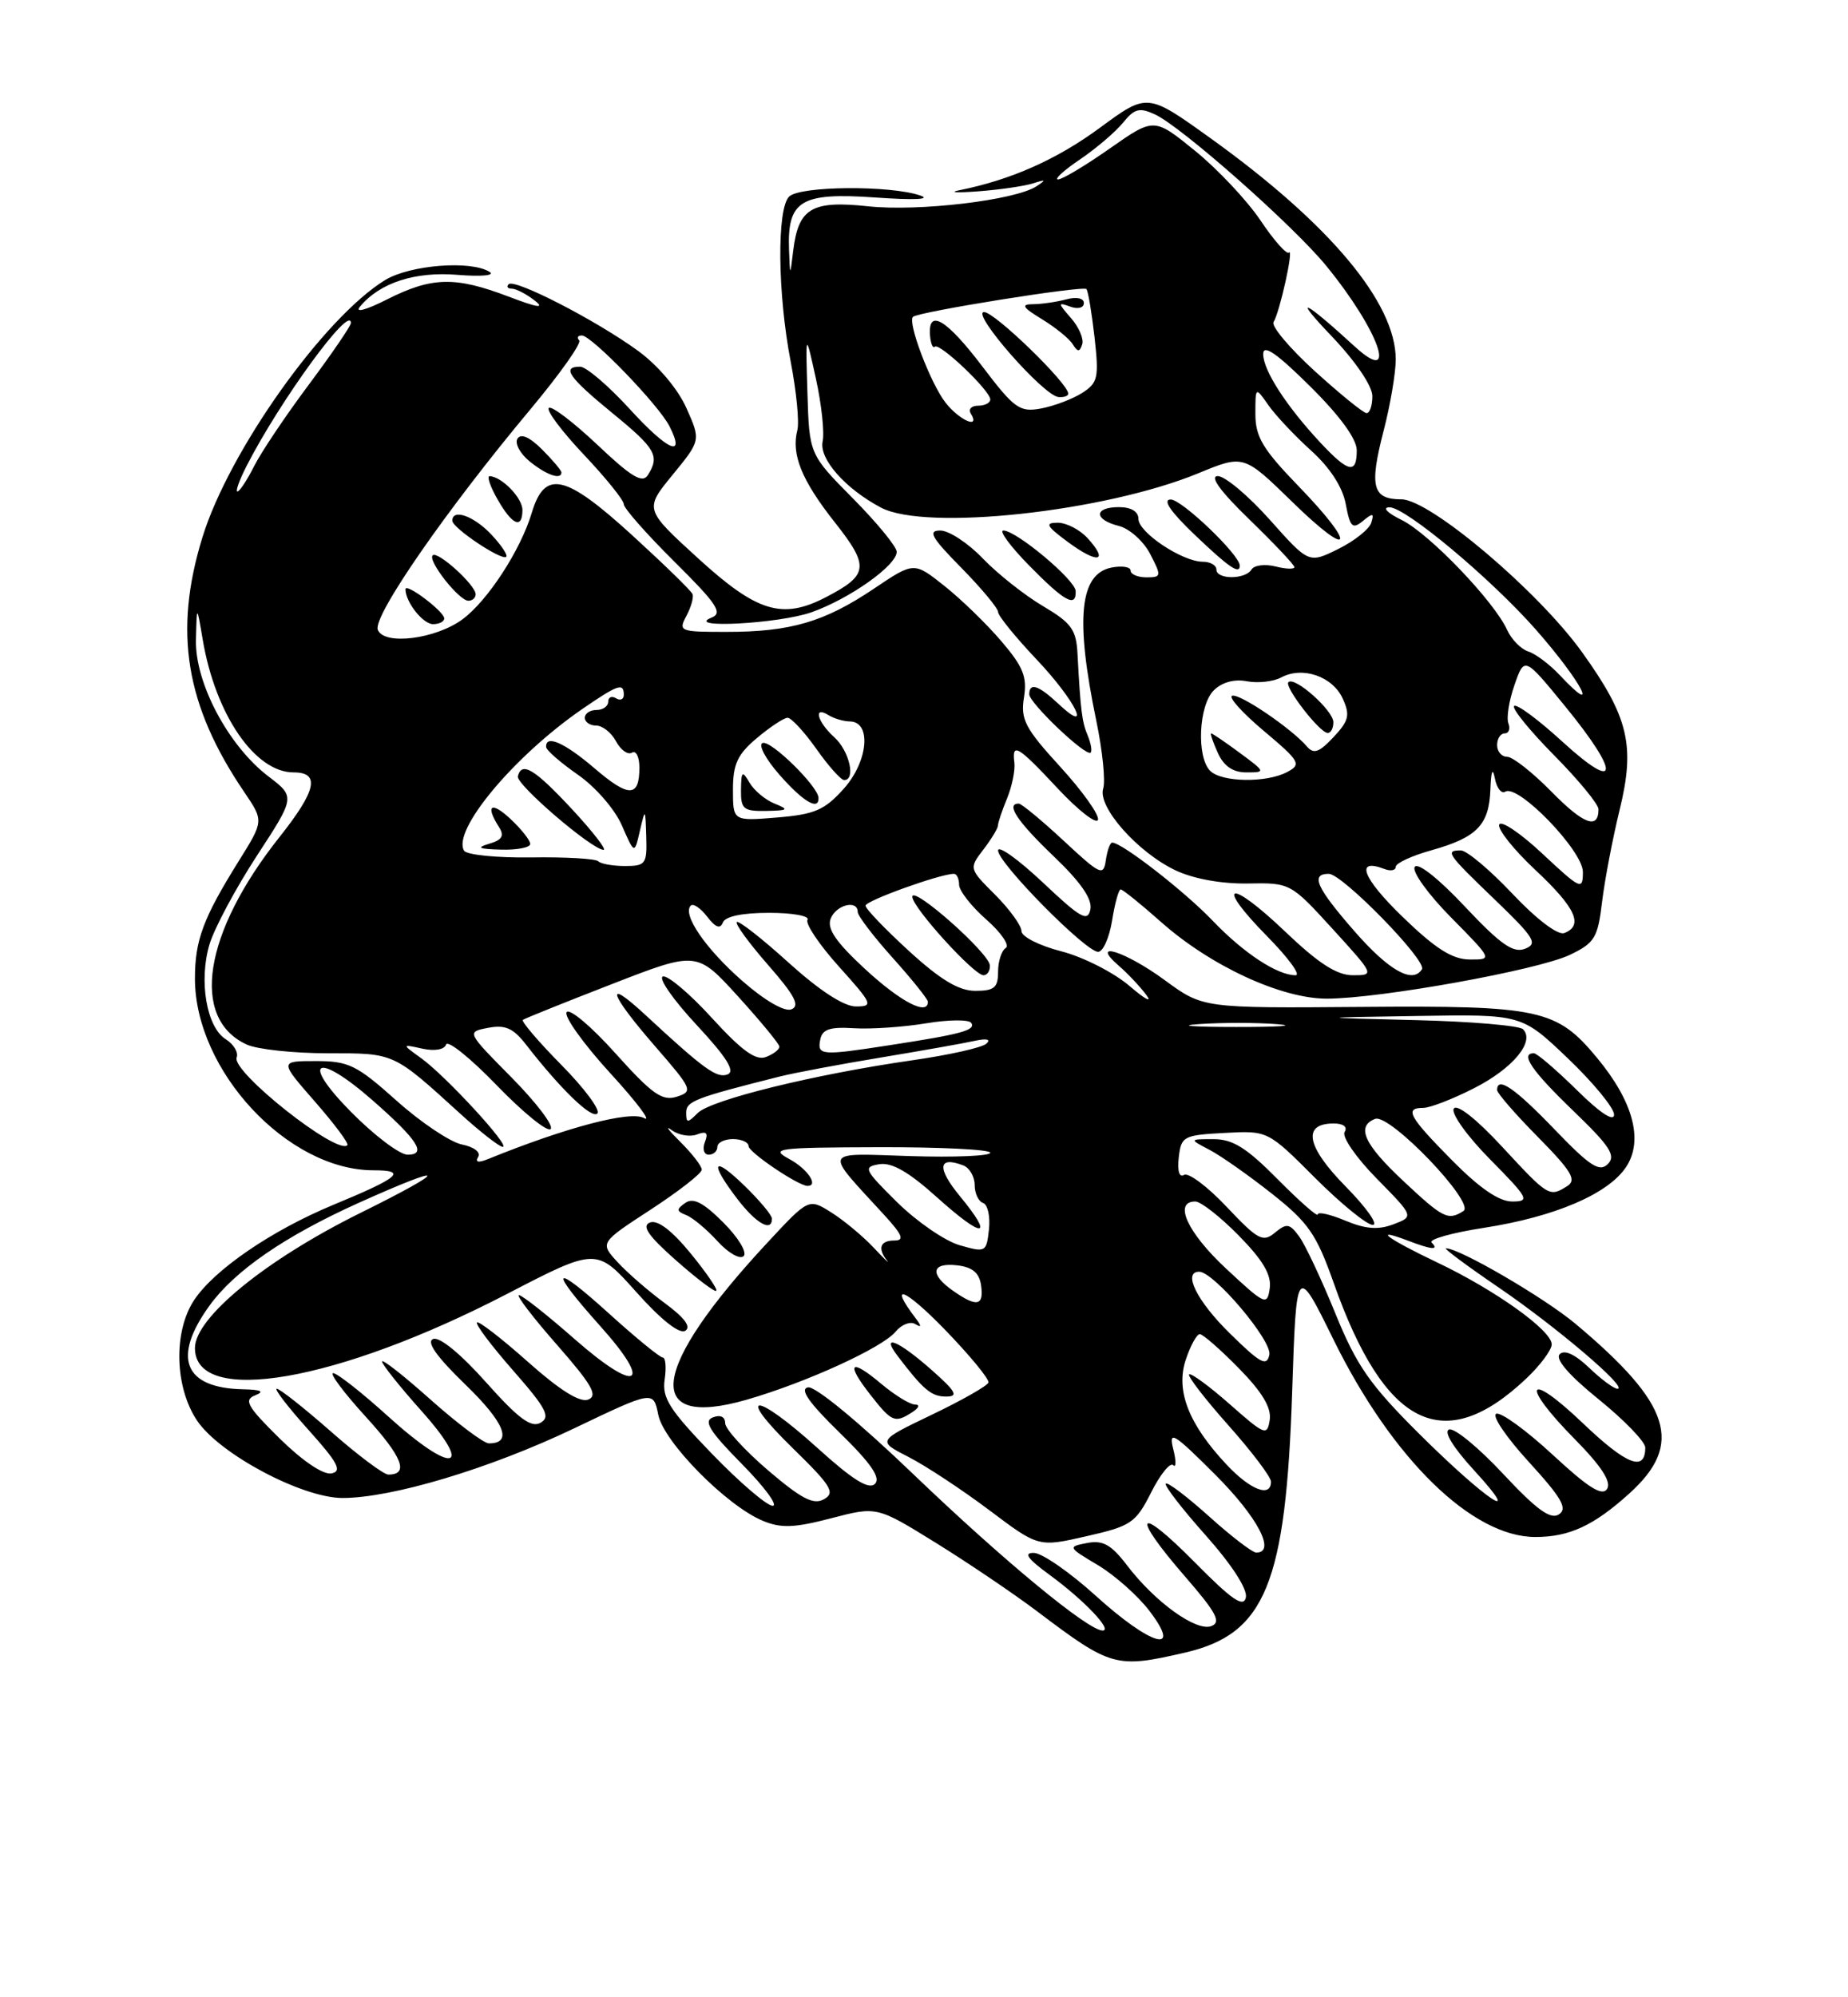 <?xml version="1.0" encoding="UTF-8" standalone="no"?>
<!DOCTYPE svg PUBLIC "-//W3C//DTD SVG 1.1//EN" "http://www.w3.org/Graphics/SVG/1.1/DTD/svg11.dtd" >
<svg xmlns="http://www.w3.org/2000/svg" xmlns:xlink="http://www.w3.org/1999/xlink" version="1.1" viewBox="0 0 237 256">
 <g >
 <path fill="currentColor"
d=" M 151.97 211.82 C 162.28 209.44 164.91 203.02 165.72 178.27 C 166.26 162.04 166.26 162.04 171.05 171.77 C 178.56 187.00 188.80 197.00 196.90 197.00 C 201.25 197.00 204.39 195.55 208.95 191.43 C 215.96 185.10 214.34 179.98 202.07 169.69 C 198.09 166.35 187.19 160.00 185.44 160.00 C 185.11 160.00 188.13 162.25 192.17 165.00 C 199.64 170.09 208.93 178.00 207.43 178.00 C 206.98 178.00 205.34 176.79 203.80 175.31 C 202.00 173.59 200.64 172.96 200.03 173.57 C 199.41 174.19 201.22 176.28 205.03 179.36 C 208.32 182.02 211.00 184.80 211.00 185.54 C 211.00 188.70 208.61 187.77 202.99 182.41 C 195.79 175.54 194.90 177.31 201.97 184.47 C 205.35 187.90 206.67 189.92 206.11 190.83 C 205.49 191.82 203.73 190.72 199.16 186.49 C 195.79 183.37 192.53 180.99 191.90 181.20 C 191.27 181.41 193.15 184.19 196.06 187.37 C 200.29 192.00 201.07 193.35 199.93 194.10 C 198.86 194.81 197.08 193.52 192.79 188.93 C 189.65 185.56 186.52 182.99 185.85 183.22 C 185.10 183.47 186.36 185.53 189.06 188.47 C 195.69 195.70 190.55 192.27 181.97 183.74 C 175.69 177.49 173.98 175.04 171.26 168.36 C 169.48 163.98 167.39 159.54 166.62 158.49 C 165.39 156.81 165.01 156.75 163.50 158.00 C 161.97 159.27 161.32 158.93 157.32 154.69 C 154.87 152.09 152.41 150.25 151.85 150.59 C 151.24 150.97 150.98 150.09 151.17 148.36 C 151.48 145.64 151.77 145.49 157.05 145.21 C 162.59 144.91 162.59 144.91 168.64 150.96 C 171.96 154.28 175.30 157.00 176.05 157.00 C 176.81 157.00 175.24 154.78 172.58 152.08 C 167.54 146.96 166.97 144.00 171.03 144.00 C 172.29 144.00 172.85 144.43 172.44 145.10 C 172.07 145.70 173.92 148.38 176.55 151.05 C 181.34 155.92 181.34 155.92 178.71 156.92 C 176.76 157.66 175.14 157.54 172.53 156.45 C 170.59 155.64 169.00 155.28 169.00 155.66 C 169.00 156.03 166.70 154.01 163.88 151.17 C 159.88 147.12 158.09 146.00 155.63 146.01 C 152.50 146.01 152.50 146.01 155.12 147.38 C 156.56 148.13 160.16 150.66 163.12 153.00 C 167.79 156.69 168.83 158.19 171.02 164.38 C 177.57 182.93 185.16 186.71 195.75 176.68 C 197.54 174.99 199.00 173.02 199.00 172.31 C 199.00 170.52 191.75 165.34 184.25 161.78 C 177.92 158.77 175.87 157.24 180.57 159.02 C 183.63 160.19 184.60 160.27 183.60 159.26 C 183.19 158.86 186.19 158.01 190.27 157.38 C 199.40 155.97 206.28 153.03 208.56 149.55 C 210.78 146.16 209.46 141.20 204.85 135.63 C 199.65 129.34 197.53 128.87 174.55 129.06 C 154.28 129.22 154.28 129.22 149.39 125.64 C 144.31 121.91 139.63 120.45 143.50 123.80 C 144.60 124.75 146.18 126.42 147.00 127.51 C 147.82 128.61 146.86 128.09 144.85 126.37 C 142.84 124.65 138.90 122.65 136.10 121.93 C 133.29 121.21 131.00 120.05 131.00 119.34 C 131.00 118.64 129.48 116.55 127.63 114.69 C 124.27 111.34 124.26 111.31 126.10 108.91 C 127.12 107.58 127.97 106.19 127.98 105.82 C 127.99 105.44 128.52 103.86 129.16 102.32 C 129.79 100.77 130.21 98.71 130.09 97.75 C 129.76 95.11 130.50 95.55 135.68 101.09 C 138.30 103.89 140.61 105.68 140.81 105.08 C 141.01 104.47 138.84 101.42 135.99 98.30 C 131.45 93.34 130.87 92.21 131.32 89.40 C 131.75 86.76 131.22 85.45 128.40 82.16 C 126.51 79.95 123.22 76.76 121.08 75.07 C 117.21 72.00 117.21 72.00 112.05 75.47 C 105.74 79.71 101.39 80.99 93.21 80.99 C 87.18 81.00 86.97 80.92 88.03 78.94 C 88.63 77.81 88.99 76.55 88.81 76.14 C 88.64 75.72 85.20 72.37 81.17 68.69 C 72.47 60.74 69.87 60.15 68.19 65.75 C 66.76 70.51 62.57 76.96 59.34 79.36 C 55.89 81.92 49.23 82.76 48.45 80.72 C 47.78 79.00 57.27 65.31 68.10 52.37 C 71.84 47.89 74.62 43.96 74.28 43.62 C 73.94 43.28 74.10 43.00 74.62 43.00 C 75.87 43.00 84.46 51.89 85.85 54.62 C 87.98 58.79 85.68 57.81 80.78 52.45 C 78.04 49.45 75.17 47.00 74.40 47.00 C 71.98 47.00 72.93 48.36 78.55 52.96 C 84.11 57.50 84.64 58.44 83.08 60.90 C 82.39 61.99 80.97 61.14 76.59 56.99 C 73.50 54.08 70.71 51.96 70.38 52.29 C 70.05 52.62 72.08 55.32 74.89 58.29 C 77.70 61.26 80.00 64.11 80.00 64.63 C 80.00 65.14 82.93 68.46 86.51 72.01 C 91.95 77.40 92.73 78.58 91.26 79.16 C 87.62 80.60 99.89 79.95 104.06 78.48 C 108.96 76.75 115.00 72.47 115.00 70.73 C 115.00 70.08 112.48 67.01 109.39 63.89 C 103.79 58.23 103.79 58.23 103.55 50.36 C 103.31 42.50 103.31 42.50 104.63 48.50 C 105.36 51.80 105.75 55.44 105.50 56.58 C 105.02 58.81 108.42 62.66 113.00 65.07 C 118.74 68.09 141.68 65.60 153.68 60.66 C 159.50 58.26 159.50 58.26 165.75 64.35 C 173.45 71.86 174.09 70.11 166.50 62.28 C 161.95 57.58 161.00 55.99 161.00 53.08 C 161.00 49.55 161.00 49.55 162.66 51.92 C 163.57 53.23 166.03 55.84 168.13 57.74 C 170.57 59.94 172.18 62.42 172.59 64.62 C 173.14 67.57 173.45 67.87 174.78 66.78 C 176.06 65.72 176.25 65.76 175.86 67.00 C 175.60 67.83 173.70 69.34 171.62 70.37 C 167.85 72.23 167.85 72.23 162.85 66.62 C 160.09 63.53 157.09 61.01 156.17 61.02 C 155.09 61.03 156.52 63.00 160.25 66.60 C 163.41 69.67 166.00 72.40 166.00 72.69 C 166.00 72.98 164.90 72.94 163.56 72.60 C 162.22 72.27 160.84 72.44 160.50 73.00 C 159.70 74.30 156.00 74.30 156.00 73.00 C 156.00 72.45 155.21 72.00 154.25 72.00 C 151.63 71.99 146.00 68.25 146.00 66.51 C 146.00 65.57 145.07 65.00 143.50 65.00 C 140.28 65.00 140.26 66.60 143.48 67.41 C 144.85 67.75 146.66 69.37 147.51 71.01 C 148.98 73.85 148.95 74.00 147.03 74.00 C 145.91 74.00 145.00 73.61 145.00 73.14 C 145.00 72.66 143.91 72.49 142.58 72.74 C 138.45 73.53 137.87 79.26 140.60 92.40 C 141.39 96.20 141.79 100.10 141.48 101.07 C 140.73 103.41 145.90 109.25 150.75 111.55 C 153.05 112.64 156.62 113.29 160.00 113.24 C 165.48 113.14 165.52 113.17 170.91 119.07 C 176.28 124.96 176.30 125.00 173.50 125.00 C 171.44 125.00 169.09 123.48 164.79 119.38 C 157.61 112.53 155.68 113.07 162.52 120.02 C 165.22 122.76 166.86 125.00 166.16 125.00 C 163.81 125.00 159.51 122.18 155.50 117.99 C 151.88 114.21 143.88 108.00 142.64 108.00 C 142.36 108.00 142.00 109.01 141.82 110.25 C 141.52 112.34 141.13 112.15 136.40 107.75 C 133.59 105.14 131.00 103.00 130.65 103.00 C 128.94 103.00 130.46 105.29 135.11 109.73 C 138.60 113.06 140.10 115.23 139.84 116.55 C 139.51 118.21 138.60 117.70 133.73 113.10 C 130.58 110.14 128.00 108.30 128.00 109.01 C 128.00 110.62 139.24 122.00 140.83 122.00 C 141.46 122.00 142.26 120.20 142.62 118.00 C 142.97 115.80 143.47 114.00 143.72 114.00 C 143.98 114.00 146.29 115.86 148.85 118.13 C 155.21 123.79 164.30 128.00 170.15 128.00 C 176.93 128.00 197.20 124.35 201.32 122.39 C 204.52 120.86 204.91 120.21 205.46 115.60 C 205.80 112.79 206.81 107.49 207.71 103.81 C 209.73 95.58 208.87 91.93 202.92 83.63 C 197.30 75.78 183.38 64.00 179.72 64.00 C 176.01 64.00 175.59 62.38 177.44 55.23 C 178.30 51.92 179.00 47.80 179.00 46.07 C 179.00 38.80 170.52 28.68 155.22 17.70 C 147.14 11.90 147.14 11.90 141.07 16.37 C 135.54 20.44 129.65 23.06 123.00 24.39 C 121.62 24.67 122.75 24.73 125.50 24.52 C 128.25 24.31 131.40 23.85 132.50 23.50 C 134.13 22.97 134.21 23.04 132.92 23.88 C 130.18 25.67 117.79 27.14 111.31 26.44 C 104.10 25.67 102.40 26.68 101.73 32.10 C 101.32 35.50 101.32 35.50 101.19 32.00 C 100.96 25.70 102.69 24.65 112.21 25.31 C 117.25 25.67 119.52 25.56 118.00 25.05 C 114.11 23.73 102.57 23.83 101.20 25.20 C 99.61 26.79 99.72 37.67 101.41 46.39 C 102.14 50.18 102.52 54.11 102.26 55.12 C 101.45 58.23 102.81 61.57 107.07 66.96 C 111.54 72.62 111.40 73.71 105.87 76.57 C 100.32 79.44 97.08 78.45 89.57 71.60 C 82.64 65.28 82.64 65.28 86.26 60.86 C 89.88 56.44 89.88 56.44 88.02 52.28 C 86.92 49.83 84.38 46.83 81.83 44.97 C 76.46 41.06 65.99 35.67 65.23 36.43 C 64.92 36.75 65.11 37.00 65.64 37.00 C 66.18 37.00 67.49 37.68 68.56 38.51 C 69.93 39.58 68.95 39.44 65.21 38.01 C 58.37 35.41 55.38 35.48 49.65 38.37 C 46.94 39.74 45.47 40.14 46.16 39.31 C 48.70 36.24 53.23 34.77 58.71 35.23 C 61.71 35.47 63.52 35.31 62.79 34.85 C 60.41 33.34 52.60 33.95 49.40 35.89 C 41.55 40.69 29.38 57.79 25.97 68.84 C 22.22 80.96 23.78 90.43 31.35 101.56 C 33.83 105.22 33.83 105.22 30.62 110.36 C 26.06 117.67 25.00 120.51 25.00 125.42 C 25.00 137.23 36.90 150.00 47.90 150.00 C 52.30 150.00 51.24 150.92 42.79 154.41 C 34.82 157.71 27.47 162.74 24.88 166.66 C 22.22 170.71 22.40 177.81 25.28 182.09 C 28.17 186.38 38.75 192.00 43.93 192.00 C 50.28 192.00 62.83 188.23 73.56 183.11 C 83.79 178.22 83.79 178.22 84.42 181.33 C 85.11 184.82 93.19 193.01 97.84 194.93 C 100.17 195.90 101.88 195.83 106.59 194.60 C 112.45 193.07 112.45 193.07 119.97 197.72 C 124.11 200.28 129.97 204.24 133.00 206.52 C 142.49 213.69 143.12 213.86 151.97 211.82 Z  M 139.50 94.29 C 138.76 92.53 138.58 91.14 138.19 83.85 C 138.03 80.69 137.42 79.85 133.75 77.68 C 131.41 76.30 127.95 73.56 126.05 71.59 C 124.16 69.61 121.70 68.00 120.59 68.00 C 118.95 68.00 119.44 68.88 123.29 72.78 C 125.88 75.42 128.00 77.96 128.00 78.44 C 128.00 78.92 130.25 81.69 133.00 84.59 C 137.98 89.86 140.15 94.37 135.69 90.17 C 133.18 87.82 132.00 87.44 132.00 88.99 C 132.00 90.11 139.29 97.04 139.87 96.46 C 140.08 96.26 139.91 95.28 139.50 94.29 Z  M 56.97 79.25 C 56.93 78.35 52.00 74.64 52.00 75.52 C 52.00 77.16 54.24 80.00 55.54 80.00 C 56.34 80.00 56.99 79.66 56.97 79.25 Z  M 61.00 76.17 C 61.00 74.99 56.11 70.56 55.49 71.18 C 54.81 71.85 58.87 77.00 60.07 77.00 C 60.58 77.00 61.00 76.63 61.00 76.17 Z  M 137.95 75.75 C 137.89 74.32 130.34 68.00 128.68 68.00 C 128.08 68.00 129.57 70.03 132.00 72.50 C 136.53 77.12 138.04 77.94 137.95 75.75 Z  M 159.00 72.50 C 159.00 71.13 151.55 64.00 150.13 64.02 C 149.06 64.04 150.12 65.59 153.19 68.52 C 157.59 72.72 159.00 73.69 159.00 72.50 Z  M 63.00 68.50 C 60.76 66.12 57.99 65.15 58.01 66.75 C 58.03 67.68 64.34 71.90 64.92 71.37 C 65.15 71.16 64.29 69.87 63.00 68.50 Z  M 139.51 69.01 C 138.51 67.90 136.77 67.00 135.65 67.00 C 133.96 67.00 134.18 67.42 136.98 69.49 C 140.80 72.30 142.24 72.03 139.51 69.01 Z  M 67.00 65.36 C 67.00 63.82 64.36 61.10 62.80 61.03 C 62.41 61.01 62.86 62.35 63.80 63.99 C 65.68 67.31 67.00 67.87 67.00 65.36 Z  M 72.00 60.55 C 72.00 60.30 70.88 58.97 69.52 57.61 C 67.92 56.01 66.80 55.52 66.36 56.23 C 65.99 56.83 66.70 58.15 67.95 59.16 C 70.10 60.90 72.00 61.55 72.00 60.55 Z  M 140.50 204.51 C 137.20 201.52 133.64 199.06 132.60 199.04 C 131.22 199.01 131.78 199.79 134.60 201.85 C 139.03 205.09 142.76 209.01 141.40 208.99 C 139.52 208.97 128.66 200.00 117.14 188.96 C 110.22 182.32 104.53 177.63 103.62 177.82 C 102.52 178.04 103.72 179.77 107.67 183.62 C 111.71 187.56 112.98 189.42 112.21 190.19 C 111.43 190.97 109.37 189.69 104.89 185.64 C 96.81 178.33 94.17 178.30 101.65 185.60 C 106.62 190.45 107.16 191.33 105.67 192.16 C 104.33 192.92 102.78 192.11 98.48 188.44 C 95.47 185.86 93.00 183.15 93.00 182.41 C 93.00 181.59 92.38 181.30 91.42 181.67 C 90.19 182.14 91.00 183.45 95.14 187.64 C 98.05 190.59 99.83 193.00 99.09 193.00 C 98.35 193.00 94.84 189.99 91.29 186.32 C 85.87 180.71 84.89 179.18 85.24 176.82 C 85.47 175.27 85.36 174.00 85.00 174.00 C 84.64 174.00 81.56 171.49 78.17 168.42 C 70.77 161.72 70.24 162.44 77.00 169.99 C 83.86 177.64 81.74 178.70 73.70 171.64 C 70.17 168.54 66.95 166.00 66.55 166.00 C 66.16 166.00 68.35 168.87 71.44 172.38 C 75.92 177.49 76.72 178.89 75.43 179.39 C 74.36 179.80 71.78 178.18 67.70 174.55 C 64.33 171.55 61.39 169.28 61.17 169.50 C 60.94 169.73 63.04 172.51 65.83 175.69 C 70.07 180.52 70.64 181.62 69.32 182.36 C 68.11 183.04 66.49 181.83 62.33 177.17 C 59.11 173.55 56.37 171.30 55.56 171.62 C 54.63 171.97 55.96 173.86 59.71 177.49 C 64.74 182.36 65.79 185.01 62.69 185.00 C 62.04 184.99 58.69 182.48 55.25 179.42 C 51.81 176.35 49.00 174.14 49.00 174.51 C 49.00 174.88 51.27 177.73 54.05 180.84 C 60.93 188.54 58.07 189.04 49.82 181.58 C 46.43 178.51 43.24 176.00 42.73 176.00 C 42.22 176.00 44.10 178.51 46.91 181.59 C 51.62 186.75 52.50 189.00 49.80 189.00 C 49.21 189.00 45.90 186.53 42.46 183.50 C 39.01 180.47 35.88 178.00 35.50 178.00 C 35.12 178.00 36.94 180.36 39.54 183.25 C 43.34 187.48 43.92 188.57 42.51 188.85 C 41.46 189.05 38.81 187.27 35.86 184.37 C 31.69 180.26 31.23 179.43 32.73 178.84 C 33.97 178.35 33.51 178.12 31.18 178.07 C 23.59 177.91 22.03 174.03 26.87 167.34 C 30.12 162.85 36.55 158.43 46.03 154.16 C 57.64 148.94 57.77 149.76 46.23 155.46 C 34.10 161.46 25.00 168.88 25.00 172.78 C 25.00 180.28 43.26 177.12 65.00 165.86 C 76.50 159.90 76.50 159.90 81.60 165.60 C 84.76 169.15 87.14 171.03 87.88 170.57 C 88.67 170.08 87.80 168.90 85.29 167.05 C 83.20 165.52 80.47 163.15 79.21 161.78 C 76.92 159.29 76.92 159.29 83.46 155.03 C 87.06 152.68 90.00 150.39 90.00 149.92 C 90.00 149.46 88.76 147.86 87.25 146.36 C 85.74 144.87 85.23 144.18 86.12 144.84 C 87.02 145.50 88.48 145.75 89.38 145.41 C 90.60 144.94 90.86 145.20 90.40 146.39 C 90.06 147.27 90.28 148.00 90.89 148.00 C 91.50 148.00 92.00 147.55 92.00 147.00 C 92.00 146.45 92.90 146.00 94.00 146.00 C 95.10 146.00 96.00 146.41 96.00 146.90 C 96.00 147.69 102.39 152.00 103.56 152.00 C 105.03 152.00 103.57 149.83 101.25 148.57 C 98.70 147.19 99.54 147.08 112.75 147.04 C 120.59 147.02 127.00 147.34 127.00 147.75 C 127.00 148.16 122.40 148.36 116.78 148.18 C 105.31 147.82 105.58 147.20 113.42 155.75 C 115.75 158.30 116.03 159.00 114.70 159.00 C 112.89 159.00 112.52 159.99 113.75 161.56 C 114.16 162.09 113.38 161.33 112.00 159.87 C 110.62 158.41 108.20 156.40 106.61 155.40 C 103.71 153.58 103.71 153.58 98.42 159.27 C 83.39 175.42 82.35 183.25 95.74 179.41 C 103.38 177.21 113.17 172.74 114.86 170.68 C 115.61 169.77 116.74 169.33 117.36 169.70 C 118.20 170.20 118.21 170.00 117.41 168.94 C 113.89 164.31 116.00 165.11 121.09 170.33 C 124.35 173.69 126.90 176.78 126.76 177.21 C 126.62 177.63 123.35 179.49 119.50 181.33 C 112.50 184.69 112.50 184.69 116.53 186.75 C 118.74 187.88 123.39 190.95 126.87 193.56 C 133.18 198.31 133.18 198.31 139.34 196.90 C 145.07 195.60 145.65 195.20 147.63 191.29 C 148.79 188.98 150.07 187.40 150.46 187.79 C 150.84 188.18 150.85 187.24 150.46 185.71 C 149.85 183.27 150.52 183.68 155.88 189.04 C 161.30 194.46 163.68 199.00 161.11 199.00 C 160.62 199.00 157.90 196.92 155.07 194.37 C 152.24 191.83 149.74 189.93 149.51 190.16 C 149.28 190.39 151.58 193.37 154.62 196.78 C 157.97 200.54 160.00 203.68 159.78 204.74 C 159.49 206.10 158.00 205.08 153.20 200.22 C 145.78 192.72 144.95 193.98 151.98 202.07 C 156.00 206.70 156.65 207.92 155.35 208.42 C 153.42 209.16 148.12 205.34 144.52 200.61 C 142.51 197.98 141.44 197.38 139.42 197.77 C 136.91 198.25 136.94 198.31 140.79 200.60 C 142.95 201.89 145.93 204.53 147.41 206.47 C 151.73 212.14 147.63 210.97 140.50 204.51 Z  M 117.00 181.00 C 117.87 180.44 118.01 180.02 117.33 180.02 C 116.68 180.01 114.75 178.82 113.03 177.38 C 109.04 174.02 108.40 174.66 111.63 178.78 C 114.37 182.28 114.76 182.45 117.00 181.00 Z  M 119.42 175.54 C 115.22 171.84 112.91 170.88 115.08 173.75 C 118.41 178.13 119.44 179.00 121.32 179.00 C 122.97 179.00 122.63 178.38 119.42 175.54 Z  M 88.54 160.61 C 86.15 157.70 84.33 156.32 83.36 156.69 C 82.25 157.12 83.12 158.38 86.68 161.53 C 89.33 163.87 91.66 165.64 91.86 165.45 C 92.06 165.26 90.57 163.09 88.54 160.61 Z  M 92.76 156.69 C 90.20 154.13 88.91 153.47 87.89 154.18 C 86.72 155.00 86.73 155.24 88.00 155.74 C 88.83 156.06 90.62 157.56 92.00 159.07 C 93.38 160.59 94.89 161.46 95.37 161.00 C 95.85 160.54 94.68 158.61 92.76 156.69 Z  M 99.00 156.20 C 99.00 155.75 97.42 153.87 95.50 152.00 C 91.40 148.03 90.91 148.88 94.55 153.66 C 96.96 156.81 99.00 157.98 99.00 156.20 Z  M 157.33 187.75 C 152.45 182.56 150.76 178.26 152.06 174.31 C 152.66 172.49 153.48 171.00 153.87 171.00 C 154.26 171.00 156.52 172.97 158.88 175.38 C 161.87 178.42 163.07 180.43 162.84 181.98 C 162.52 184.08 162.22 183.96 157.71 179.98 C 155.07 177.66 152.73 175.94 152.50 176.16 C 152.28 176.39 154.55 179.33 157.55 182.70 C 160.55 186.07 163.00 189.31 163.00 189.91 C 163.00 191.99 160.38 190.99 157.33 187.75 Z  M 157.70 170.88 C 153.49 166.75 151.64 163.00 153.79 163.00 C 155.67 163.00 163.17 171.86 162.79 173.64 C 162.46 175.20 161.64 174.76 157.70 170.88 Z  M 122.22 165.44 C 119.19 163.32 119.43 161.80 122.75 162.18 C 124.72 162.41 125.59 163.14 125.82 164.75 C 126.20 167.40 125.27 167.58 122.22 165.44 Z  M 157.25 162.61 C 152.28 157.99 150.45 154.00 153.29 154.00 C 154.00 154.00 156.52 155.97 158.88 158.38 C 161.98 161.53 163.08 163.41 162.84 165.13 C 162.52 167.38 162.24 167.26 157.25 162.61 Z  M 123.06 159.60 C 121.17 159.05 117.57 156.57 115.06 154.10 C 110.81 149.90 110.65 149.57 112.77 149.22 C 114.38 148.96 116.55 150.21 120.16 153.46 C 126.13 158.82 127.58 158.75 123.10 153.31 C 120.13 149.70 120.30 148.14 123.53 149.37 C 124.34 149.68 125.00 150.81 125.00 151.89 C 125.00 152.96 125.49 154.00 126.08 154.19 C 126.67 154.39 127.01 155.91 126.83 157.57 C 126.51 160.51 126.41 160.56 123.06 159.60 Z  M 179.96 151.36 C 174.93 146.66 173.89 144.36 176.36 143.41 C 178.23 142.70 189.27 154.21 187.68 155.22 C 185.71 156.47 185.09 156.17 179.96 151.36 Z  M 186.22 148.72 C 180.68 143.12 180.07 142.00 182.53 142.00 C 183.38 142.00 186.29 140.88 189.00 139.50 C 194.00 136.97 196.90 133.50 195.32 131.92 C 194.85 131.45 188.62 130.92 181.48 130.75 C 168.50 130.43 168.50 130.43 181.82 130.22 C 195.15 130.00 195.15 130.00 201.07 135.65 C 204.33 138.76 207.00 142.01 207.00 142.86 C 207.00 143.84 205.20 142.66 202.22 139.71 C 199.58 137.12 197.11 135.00 196.72 135.00 C 194.90 135.00 196.45 137.26 201.75 142.36 C 206.48 146.91 207.27 148.12 206.20 149.20 C 205.12 150.27 203.91 149.48 199.36 144.75 C 194.26 139.45 192.00 137.90 192.00 139.72 C 192.00 140.11 194.36 142.83 197.25 145.75 C 201.54 150.10 202.23 151.24 201.00 152.02 C 198.70 153.47 198.59 153.40 192.66 147.00 C 189.33 143.40 186.84 141.45 186.44 142.10 C 186.07 142.70 188.16 145.63 191.10 148.60 C 196.04 153.60 196.25 154.00 193.93 154.00 C 192.24 154.00 189.75 152.29 186.22 148.72 Z  M 61.32 148.29 C 61.69 147.69 60.79 147.00 59.23 146.69 C 57.73 146.38 53.95 143.85 50.84 141.06 C 45.75 136.51 44.71 136.00 40.51 136.00 C 35.84 136.00 35.84 136.00 40.39 141.20 C 42.89 144.06 44.77 146.57 44.55 146.78 C 43.24 148.10 29.65 137.35 30.35 135.54 C 30.60 134.89 29.97 133.84 28.95 133.20 C 26.49 131.66 25.47 125.71 26.87 121.03 C 27.50 118.95 30.23 113.85 32.94 109.69 C 37.87 102.14 37.87 102.14 34.42 99.51 C 29.28 95.59 24.99 87.51 25.13 82.00 C 25.24 77.50 25.24 77.50 26.00 82.00 C 27.63 91.59 32.70 99.00 37.65 99.00 C 41.09 99.00 40.59 101.31 35.85 107.28 C 26.09 119.57 24.36 130.56 31.66 133.89 C 33.00 134.50 37.67 135.00 42.04 135.00 C 50.64 135.00 50.37 134.87 59.03 142.75 C 61.60 145.09 64.06 147.00 64.48 147.00 C 65.54 147.00 57.20 137.94 54.05 135.66 C 51.50 133.82 51.50 133.82 54.17 134.41 C 55.74 134.75 56.99 134.54 57.21 133.88 C 57.41 133.27 60.34 135.62 63.72 139.12 C 67.10 142.61 70.20 145.13 70.62 144.71 C 71.04 144.29 68.78 141.32 65.61 138.11 C 59.83 132.27 59.83 132.27 62.60 131.74 C 64.78 131.32 65.82 131.78 67.43 133.85 C 71.92 139.63 75.88 143.45 76.61 142.72 C 77.04 142.30 74.96 139.50 72.00 136.50 C 69.04 133.50 66.82 130.90 67.06 130.72 C 67.30 130.54 72.42 128.48 78.43 126.15 C 89.36 121.90 89.36 121.90 94.64 127.70 C 97.54 130.89 99.93 133.79 99.95 134.14 C 99.98 134.50 99.21 135.10 98.25 135.47 C 96.95 135.99 95.17 134.71 91.30 130.48 C 88.45 127.35 85.61 124.96 85.01 125.16 C 84.40 125.37 86.34 128.15 89.32 131.35 C 93.19 135.51 94.33 137.32 93.31 137.71 C 91.93 138.24 90.31 137.07 82.75 130.07 C 77.43 125.14 78.11 127.32 84.01 134.10 C 88.80 139.61 88.92 139.89 86.79 140.57 C 84.92 141.16 83.63 140.24 78.92 135.00 C 75.83 131.55 73.01 129.18 72.66 129.74 C 72.32 130.29 74.84 133.81 78.27 137.56 C 81.70 141.30 83.64 143.89 82.59 143.30 C 80.83 142.33 72.65 144.48 62.59 148.56 C 61.34 149.07 60.90 148.97 61.32 148.29 Z  M 45.00 142.50 C 38.40 135.82 40.61 134.73 47.85 141.09 C 53.59 146.13 54.78 148.00 52.27 148.00 C 51.26 148.00 47.99 145.53 45.00 142.50 Z  M 88.00 142.61 C 88.00 141.15 89.11 140.72 100.00 137.98 C 101.92 137.50 107.78 136.40 113.00 135.54 C 118.22 134.67 123.62 133.72 125.00 133.41 C 126.54 133.07 127.12 133.21 126.50 133.77 C 125.95 134.28 121.67 135.23 117.00 135.90 C 104.50 137.69 91.18 140.96 89.48 142.66 C 88.17 143.97 88.00 143.97 88.00 142.61 Z  M 105.19 133.27 C 105.45 131.92 106.40 131.60 109.51 131.79 C 111.70 131.93 115.88 131.64 118.78 131.16 C 121.68 130.68 124.29 130.66 124.57 131.12 C 125.15 132.05 123.30 132.55 114.00 133.98 C 105.32 135.32 104.80 135.28 105.19 133.27 Z  M 153.78 131.26 C 156.69 131.06 161.19 131.06 163.78 131.27 C 166.38 131.47 164.00 131.64 158.50 131.63 C 153.00 131.63 150.88 131.46 153.78 131.26 Z  M 95.19 125.72 C 90.46 121.57 87.47 117.20 88.59 116.07 C 88.91 115.76 89.85 116.40 90.70 117.50 C 91.76 118.88 92.37 119.11 92.70 118.25 C 92.99 117.46 95.18 117.00 98.64 117.00 C 101.65 117.00 103.87 117.40 103.56 117.90 C 103.26 118.39 105.07 121.09 107.60 123.90 C 111.92 128.70 112.04 129.00 109.76 129.00 C 108.22 129.00 105.08 126.95 101.13 123.38 C 97.71 120.28 94.72 117.95 94.49 118.18 C 94.25 118.41 96.07 120.90 98.52 123.70 C 101.93 127.59 102.63 128.93 101.49 129.37 C 100.60 129.71 98.07 128.24 95.19 125.72 Z  M 110.99 124.25 C 107.20 120.75 106.03 119.04 106.53 117.75 C 107.23 115.96 110.00 115.28 110.00 116.89 C 110.00 117.38 112.03 120.04 114.50 122.79 C 116.97 125.54 119.00 128.07 119.00 128.40 C 119.00 130.23 115.52 128.42 110.99 124.25 Z  M 116.58 121.90 C 113.51 119.09 111.00 116.48 111.00 116.08 C 111.00 115.45 120.59 112.00 122.34 112.00 C 122.70 112.00 123.00 112.63 123.00 113.40 C 123.00 114.16 124.57 116.17 126.48 117.85 C 128.40 119.53 129.52 121.18 128.98 121.51 C 128.44 121.85 128.00 123.22 128.00 124.56 C 128.00 126.59 127.51 127.00 125.08 127.00 C 122.97 127.00 120.62 125.59 116.58 121.90 Z  M 126.95 123.75 C 126.90 122.19 117.00 113.43 117.00 114.94 C 117.00 116.29 124.91 125.00 126.13 125.00 C 126.61 125.00 126.98 124.44 126.95 123.75 Z  M 173.75 119.41 C 168.81 113.76 168.02 112.00 170.42 112.00 C 172.14 112.00 183.03 123.14 182.36 124.23 C 181.18 126.13 178.14 124.42 173.75 119.41 Z  M 179.84 117.48 C 174.72 112.52 173.74 109.92 177.55 111.38 C 178.35 111.69 179.00 111.56 179.00 111.10 C 179.00 110.64 181.06 109.68 183.58 108.98 C 189.42 107.34 190.97 105.75 191.14 101.18 C 191.22 98.82 191.43 98.31 191.71 99.76 C 191.95 101.01 192.55 101.78 193.05 101.47 C 194.69 100.45 203.00 109.04 203.00 111.76 C 203.00 114.14 202.73 114.02 197.82 109.43 C 194.97 106.76 192.47 105.09 192.27 105.70 C 192.06 106.32 194.17 108.95 196.95 111.55 C 202.07 116.34 203.12 118.63 200.62 119.59 C 199.80 119.91 197.08 117.85 193.97 114.56 C 191.08 111.50 188.10 109.00 187.35 109.00 C 185.28 109.00 185.57 109.42 191.75 115.35 C 196.80 120.21 197.26 120.96 195.57 121.61 C 194.06 122.19 192.43 121.05 187.87 116.20 C 184.47 112.58 181.82 110.49 181.43 111.12 C 181.06 111.71 183.16 114.63 186.10 117.60 C 191.43 123.00 191.43 123.00 188.47 122.98 C 186.24 122.96 184.08 121.59 179.84 117.48 Z  M 76.72 110.39 C 76.39 110.06 72.52 109.83 68.12 109.90 C 63.72 109.96 59.86 109.57 59.52 109.04 C 57.93 106.47 65.91 96.91 74.67 90.88 C 79.26 87.73 80.00 87.47 80.00 89.06 C 80.00 89.64 79.55 89.84 79.00 89.50 C 78.45 89.16 78.00 89.36 78.00 89.94 C 78.00 90.52 77.33 91.00 76.50 91.00 C 75.67 91.00 75.00 91.45 75.00 92.00 C 75.00 92.55 75.66 93.00 76.46 93.00 C 77.27 93.00 78.42 93.91 79.01 95.03 C 79.61 96.14 80.53 96.79 81.05 96.47 C 81.57 96.15 82.00 97.01 82.00 98.38 C 82.00 102.23 80.65 102.25 76.24 98.47 C 72.38 95.17 69.95 94.11 70.04 95.75 C 70.06 96.16 71.89 97.75 74.10 99.29 C 76.36 100.85 78.85 103.72 79.75 105.79 C 81.37 109.50 81.37 109.50 82.06 106.50 C 82.75 103.55 82.77 103.57 82.88 107.25 C 82.99 110.73 82.80 111.00 80.17 111.00 C 78.61 111.00 77.06 110.73 76.72 110.39 Z  M 68.00 108.17 C 68.00 107.72 66.88 106.29 65.50 105.00 C 63.00 102.65 62.19 103.18 63.99 106.00 C 64.71 107.14 64.40 107.66 62.72 108.15 C 61.03 108.65 61.39 108.82 64.25 108.90 C 66.31 108.96 68.00 108.63 68.00 108.17 Z  M 73.39 103.75 C 68.56 98.56 66.91 97.55 66.41 99.50 C 66.15 100.52 75.78 108.80 77.39 108.93 C 77.87 108.97 76.07 106.64 73.39 103.75 Z  M 198.96 101.46 C 196.55 99.01 194.00 97.00 193.29 97.00 C 192.58 97.00 192.00 96.33 192.00 95.50 C 192.00 94.67 192.44 94.00 192.97 94.00 C 193.50 94.00 193.72 93.42 193.45 92.72 C 193.17 92.01 193.53 89.79 194.23 87.79 C 195.50 84.14 195.50 84.14 200.75 90.56 C 207.84 99.24 207.64 101.70 200.37 95.06 C 197.28 92.23 194.49 90.17 194.18 90.49 C 193.87 90.80 196.18 93.64 199.31 96.81 C 202.44 99.97 205.00 103.08 205.00 103.72 C 205.00 106.38 203.08 105.66 198.96 101.46 Z  M 94.00 101.21 C 94.00 97.93 94.58 96.69 97.08 94.59 C 98.77 93.17 100.54 92.00 101.01 92.00 C 101.48 92.00 103.14 93.79 104.69 95.98 C 106.23 98.17 107.84 99.97 108.25 99.98 C 109.79 100.02 108.93 96.24 107.00 94.50 C 104.81 92.52 104.25 90.41 106.25 91.66 C 106.94 92.09 108.17 92.46 109.00 92.47 C 111.80 92.52 111.34 97.58 108.23 101.07 C 105.76 103.83 104.50 104.38 99.67 104.78 C 94.00 105.25 94.00 105.25 94.00 101.21 Z  M 99.34 103.00 C 98.14 102.52 96.70 101.31 96.12 100.31 C 95.19 98.72 95.06 98.84 95.03 101.25 C 95.00 103.70 95.35 103.99 98.25 103.94 C 101.11 103.88 101.24 103.77 99.34 103.00 Z  M 104.97 102.25 C 104.91 100.78 98.89 94.87 97.81 95.23 C 97.20 95.43 98.17 97.26 99.96 99.30 C 103.01 102.77 105.04 103.97 104.97 102.25 Z  M 155.20 98.80 C 153.43 97.03 153.72 90.42 155.66 88.49 C 156.70 87.45 158.28 87.01 159.90 87.32 C 161.32 87.59 163.31 87.37 164.33 86.82 C 167.05 85.37 170.90 86.69 172.20 89.54 C 173.17 91.66 172.99 92.38 171.01 94.49 C 169.17 96.45 168.47 96.69 167.60 95.67 C 165.63 93.37 158.96 88.84 158.02 89.18 C 157.51 89.35 159.34 91.39 162.09 93.69 C 166.71 97.58 166.93 97.97 165.10 98.94 C 162.45 100.37 156.68 100.28 155.20 98.80 Z  M 159.00 96.50 C 157.14 95.12 155.48 94.00 155.33 94.00 C 155.17 94.00 155.56 95.12 156.18 96.50 C 156.96 98.21 158.12 99.00 159.85 99.00 C 162.34 99.00 162.32 98.95 159.00 96.50 Z  M 171.00 92.57 C 171.00 91.07 166.03 86.64 165.23 87.44 C 164.67 88.00 169.19 93.87 170.25 93.94 C 170.66 93.98 171.00 93.36 171.00 92.57 Z  M 200.02 86.52 C 198.73 85.15 196.92 83.79 195.99 83.50 C 195.06 83.20 193.84 81.96 193.28 80.73 C 191.60 77.05 183.30 68.40 179.78 66.66 C 177.92 65.75 177.23 65.04 178.19 65.02 C 180.25 65.00 191.18 74.13 196.98 80.71 C 202.82 87.35 205.37 92.22 200.02 86.52 Z  M 31.61 59.75 C 35.91 51.34 45.00 38.89 45.00 41.41 C 45.00 41.77 42.58 45.31 39.62 49.28 C 36.65 53.25 33.49 57.96 32.59 59.75 C 31.69 61.54 30.72 63.00 30.45 63.00 C 30.17 63.00 30.70 61.54 31.61 59.75 Z  M 169.35 56.75 C 164.97 52.06 162.00 47.47 162.00 45.38 C 162.00 44.08 163.72 45.26 168.00 49.50 C 171.84 53.30 174.00 56.26 174.00 57.72 C 174.00 60.81 172.94 60.59 169.35 56.75 Z  M 121.27 51.62 C 119.35 49.17 116.35 41.29 117.09 40.61 C 117.79 39.96 138.92 36.58 139.33 37.05 C 139.55 37.30 140.01 40.08 140.37 43.22 C 140.95 48.44 140.81 49.07 138.76 50.38 C 137.52 51.16 135.15 52.05 133.50 52.36 C 130.77 52.86 130.09 52.38 126.00 46.99 C 121.39 40.92 119.01 39.49 119.27 42.96 C 119.35 44.03 119.63 44.70 119.89 44.44 C 120.47 43.86 127.00 50.07 127.00 51.20 C 127.00 51.64 126.30 52.00 125.44 52.00 C 124.58 52.00 124.16 52.45 124.50 53.00 C 125.77 55.06 123.07 53.90 121.27 51.62 Z  M 137.00 50.46 C 137.00 49.14 127.57 40.00 126.21 40.00 C 124.43 40.00 133.82 50.73 135.75 50.89 C 136.44 50.95 137.00 50.76 137.00 50.46 Z  M 137.35 40.77 C 135.66 38.84 135.65 38.71 137.25 39.30 C 138.23 39.66 139.00 39.46 139.00 38.85 C 139.00 38.21 138.07 38.02 136.75 38.37 C 135.51 38.70 133.60 38.98 132.50 38.99 C 130.89 39.00 131.11 39.38 133.64 40.92 C 135.37 41.98 137.14 43.41 137.57 44.12 C 138.21 45.14 138.45 45.15 138.79 44.14 C 139.02 43.45 138.37 41.93 137.35 40.77 Z  M 168.62 47.57 C 165.39 44.63 163.01 41.80 163.33 41.28 C 164.13 39.99 165.96 31.71 165.30 32.37 C 165.01 32.66 163.36 30.80 161.64 28.23 C 159.91 25.67 156.14 21.66 153.25 19.32 C 148.00 15.06 148.00 15.06 142.33 19.03 C 139.22 21.21 136.23 23.00 135.69 23.00 C 135.16 23.00 136.42 21.84 138.51 20.43 C 140.59 19.02 143.07 16.90 144.03 15.72 C 145.49 13.91 146.14 13.75 148.13 14.67 C 151.55 16.26 165.88 28.92 170.10 34.09 C 176.86 42.36 179.42 49.60 173.75 44.42 C 167.20 38.41 165.64 37.71 170.75 43.06 C 173.85 46.31 176.00 49.47 176.00 50.78 C 176.00 52.00 175.66 52.98 175.25 52.95 C 174.84 52.93 171.85 50.50 168.62 47.57 Z "/>
</g>
</svg>